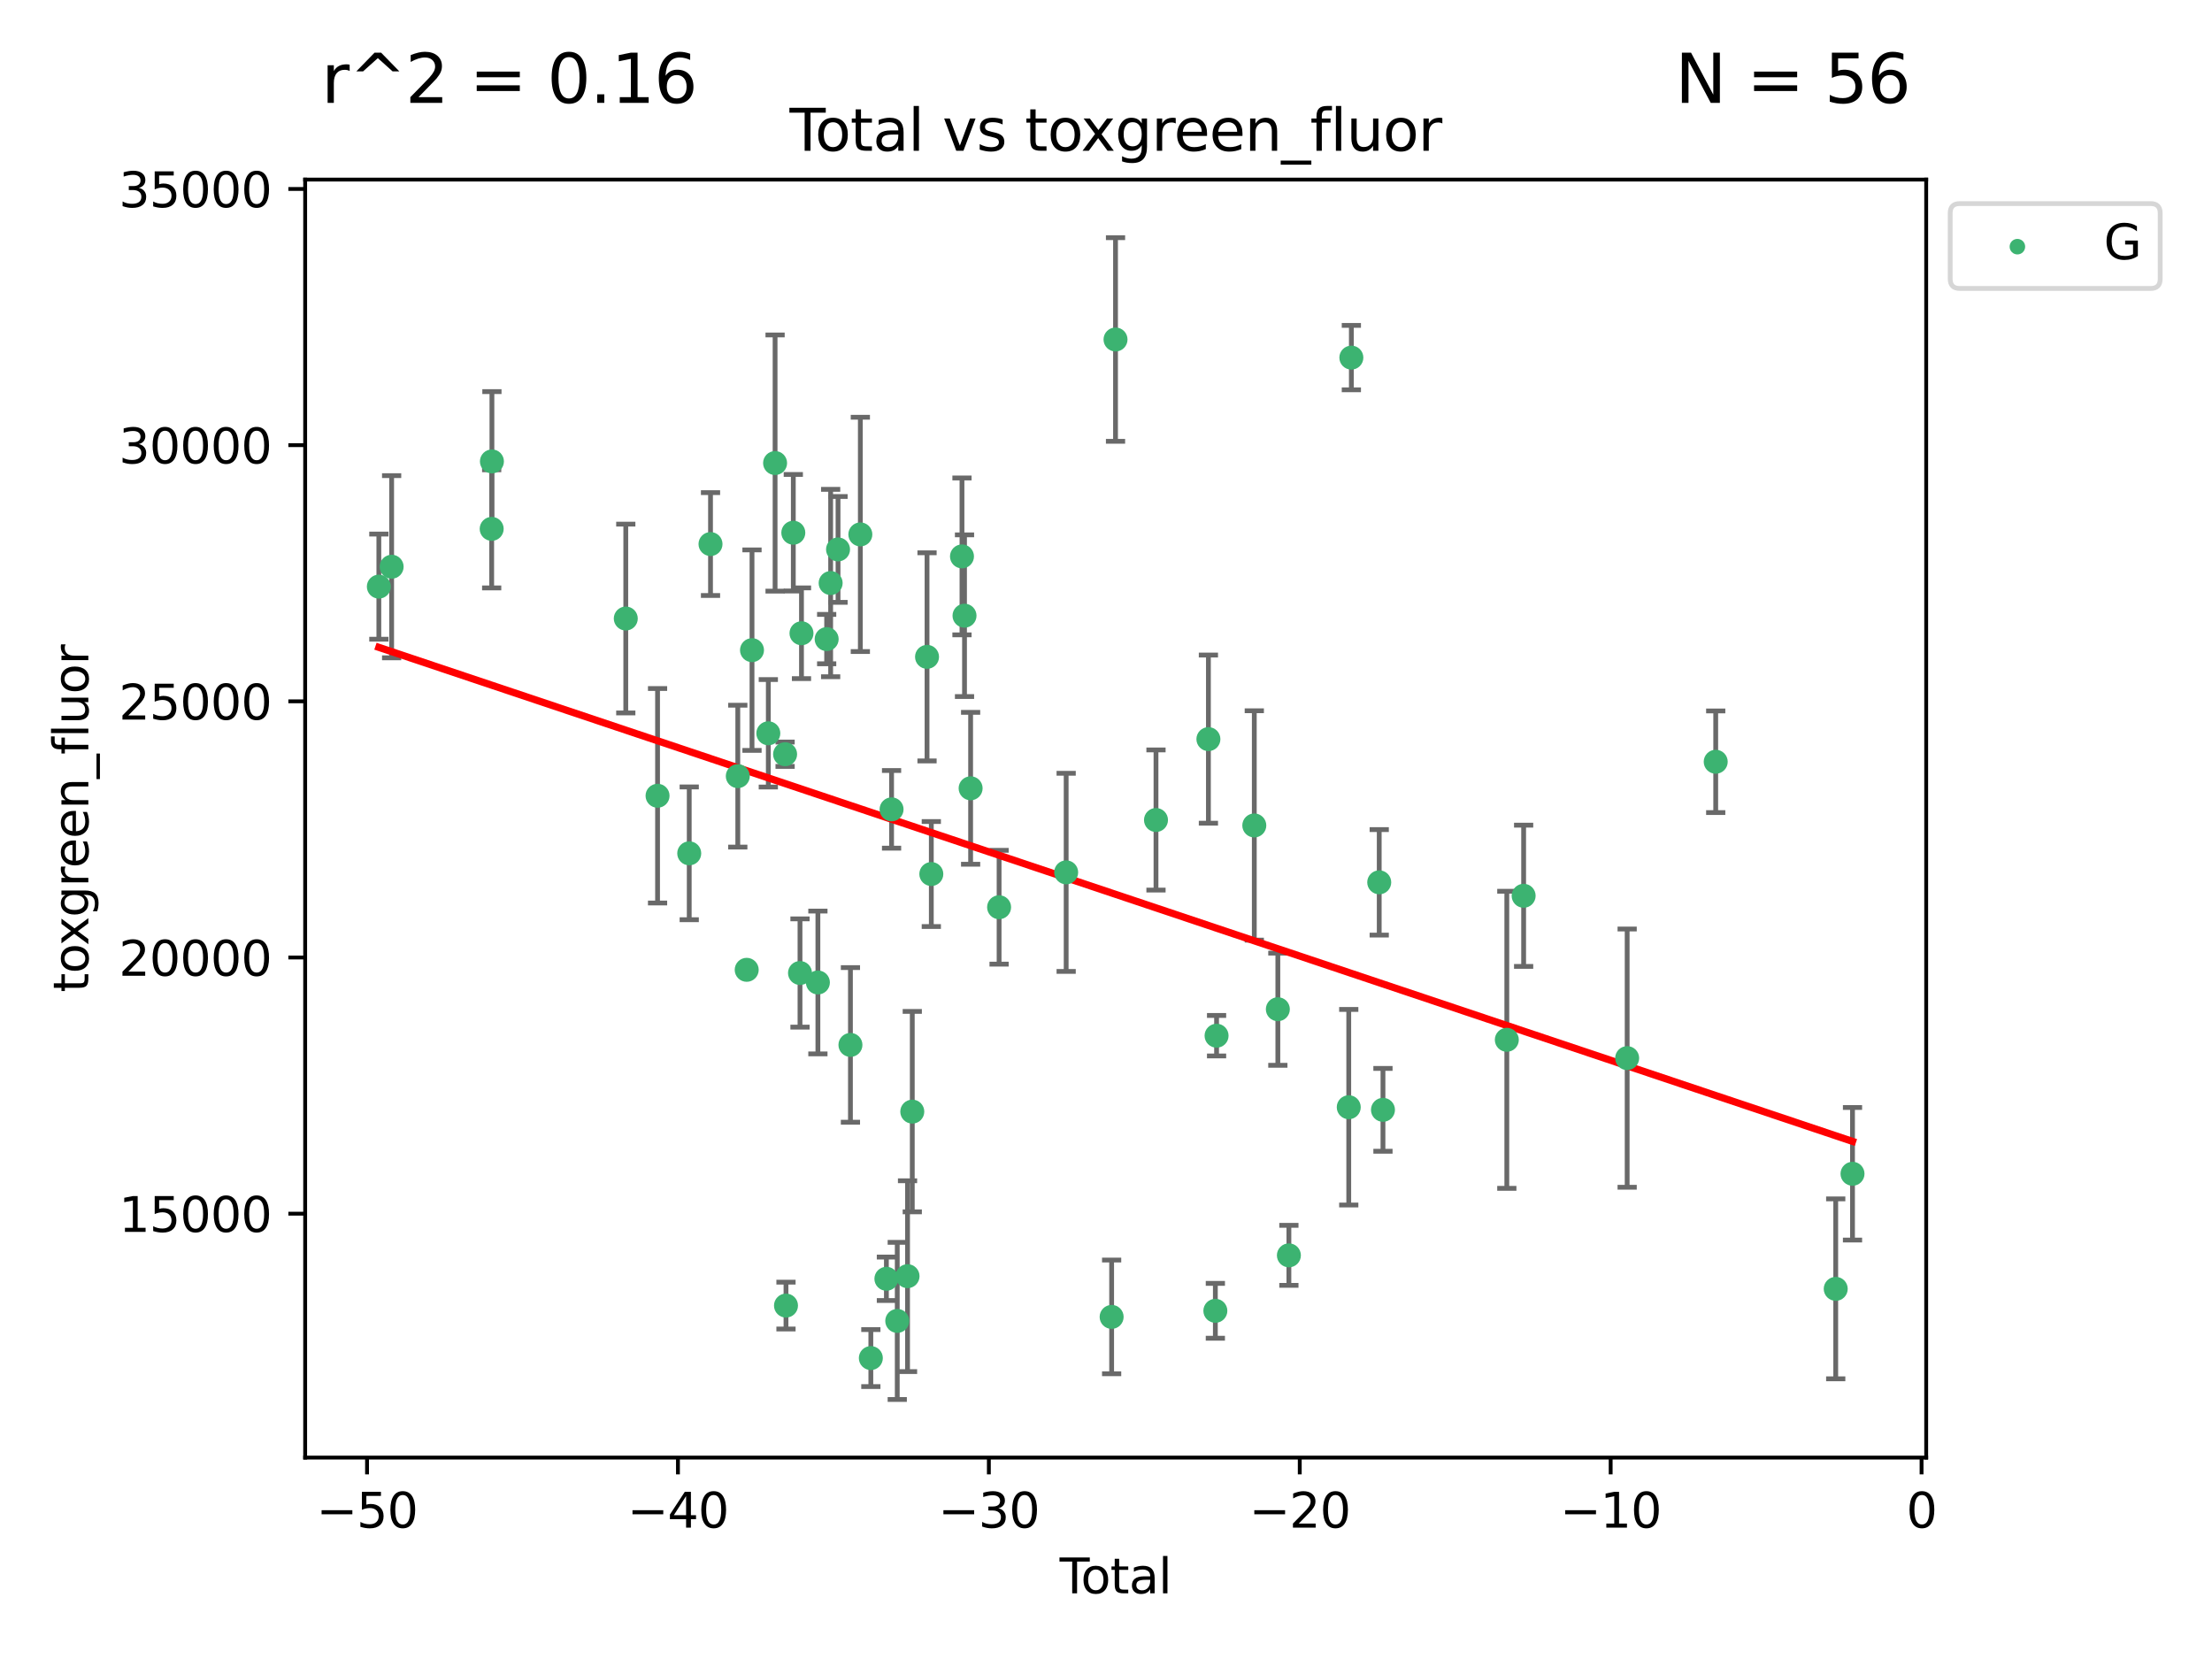 <?xml version="1.0" encoding="utf-8" standalone="no"?>
<!DOCTYPE svg PUBLIC "-//W3C//DTD SVG 1.1//EN"
  "http://www.w3.org/Graphics/SVG/1.1/DTD/svg11.dtd">
<svg xmlns:xlink="http://www.w3.org/1999/xlink" width="460.8pt" height="345.6pt" viewBox="0 0 460.8 345.6" xmlns="http://www.w3.org/2000/svg" version="1.1">
 <defs>
  <style type="text/css">*{stroke-linejoin: round; stroke-linecap: butt}</style>
 </defs>
 <g id="figure_1">
  <g id="patch_1">
   <path d="M 0 345.6 
L 460.8 345.6 
L 460.8 0 
L 0 0 
z
" style="fill: #ffffff"/>
  </g>
  <g id="axes_1">
   <g id="patch_2">
    <path d="M 63.571 303.64 
L 401.26 303.64 
L 401.26 37.411 
L 63.571 37.411 
z
" style="fill: #ffffff"/>
   </g>
   <g id="PathCollection_1">
    <defs>
     <path id="m54351782ef" d="M 0 1.118 
C 0.297 1.118 0.581 1 0.791 0.791 
C 1 0.581 1.118 0.297 1.118 0 
C 1.118 -0.297 1 -0.581 0.791 -0.791 
C 0.581 -1 0.297 -1.118 0 -1.118 
C -0.297 -1.118 -0.581 -1 -0.791 -0.791 
C -1 -0.581 -1.118 -0.297 -1.118 0 
C -1.118 0.297 -1 0.581 -0.791 0.791 
C -0.581 1 -0.297 1.118 0 1.118 
z
" style="stroke: #3cb371"/>
    </defs>
    <g clip-path="url(#pcb2fbadc95)">
     <use xlink:href="#m54351782ef" x="78.921" y="122.205" style="fill: #3cb371; stroke: #3cb371"/>
     <use xlink:href="#m54351782ef" x="81.585" y="118.06" style="fill: #3cb371; stroke: #3cb371"/>
     <use xlink:href="#m54351782ef" x="102.426" y="110.173" style="fill: #3cb371; stroke: #3cb371"/>
     <use xlink:href="#m54351782ef" x="102.476" y="96.122" style="fill: #3cb371; stroke: #3cb371"/>
     <use xlink:href="#m54351782ef" x="130.362" y="128.851" style="fill: #3cb371; stroke: #3cb371"/>
     <use xlink:href="#m54351782ef" x="136.981" y="165.771" style="fill: #3cb371; stroke: #3cb371"/>
     <use xlink:href="#m54351782ef" x="143.58" y="177.765" style="fill: #3cb371; stroke: #3cb371"/>
     <use xlink:href="#m54351782ef" x="148.013" y="113.337" style="fill: #3cb371; stroke: #3cb371"/>
     <use xlink:href="#m54351782ef" x="153.697" y="161.683" style="fill: #3cb371; stroke: #3cb371"/>
     <use xlink:href="#m54351782ef" x="155.551" y="202.031" style="fill: #3cb371; stroke: #3cb371"/>
     <use xlink:href="#m54351782ef" x="156.656" y="135.439" style="fill: #3cb371; stroke: #3cb371"/>
     <use xlink:href="#m54351782ef" x="160.055" y="152.759" style="fill: #3cb371; stroke: #3cb371"/>
     <use xlink:href="#m54351782ef" x="161.465" y="96.462" style="fill: #3cb371; stroke: #3cb371"/>
     <use xlink:href="#m54351782ef" x="163.55" y="157.12" style="fill: #3cb371; stroke: #3cb371"/>
     <use xlink:href="#m54351782ef" x="163.736" y="271.977" style="fill: #3cb371; stroke: #3cb371"/>
     <use xlink:href="#m54351782ef" x="165.261" y="110.976" style="fill: #3cb371; stroke: #3cb371"/>
     <use xlink:href="#m54351782ef" x="166.655" y="202.696" style="fill: #3cb371; stroke: #3cb371"/>
     <use xlink:href="#m54351782ef" x="166.964" y="131.919" style="fill: #3cb371; stroke: #3cb371"/>
     <use xlink:href="#m54351782ef" x="170.383" y="204.667" style="fill: #3cb371; stroke: #3cb371"/>
     <use xlink:href="#m54351782ef" x="172.208" y="133.135" style="fill: #3cb371; stroke: #3cb371"/>
     <use xlink:href="#m54351782ef" x="173.039" y="121.458" style="fill: #3cb371; stroke: #3cb371"/>
     <use xlink:href="#m54351782ef" x="174.578" y="114.455" style="fill: #3cb371; stroke: #3cb371"/>
     <use xlink:href="#m54351782ef" x="177.162" y="217.675" style="fill: #3cb371; stroke: #3cb371"/>
     <use xlink:href="#m54351782ef" x="179.225" y="111.326" style="fill: #3cb371; stroke: #3cb371"/>
     <use xlink:href="#m54351782ef" x="181.412" y="282.91" style="fill: #3cb371; stroke: #3cb371"/>
     <use xlink:href="#m54351782ef" x="184.653" y="266.394" style="fill: #3cb371; stroke: #3cb371"/>
     <use xlink:href="#m54351782ef" x="185.73" y="168.602" style="fill: #3cb371; stroke: #3cb371"/>
     <use xlink:href="#m54351782ef" x="186.915" y="275.172" style="fill: #3cb371; stroke: #3cb371"/>
     <use xlink:href="#m54351782ef" x="189.057" y="265.85" style="fill: #3cb371; stroke: #3cb371"/>
     <use xlink:href="#m54351782ef" x="190.045" y="231.571" style="fill: #3cb371; stroke: #3cb371"/>
     <use xlink:href="#m54351782ef" x="193.118" y="136.835" style="fill: #3cb371; stroke: #3cb371"/>
     <use xlink:href="#m54351782ef" x="194.01" y="182.076" style="fill: #3cb371; stroke: #3cb371"/>
     <use xlink:href="#m54351782ef" x="200.398" y="115.908" style="fill: #3cb371; stroke: #3cb371"/>
     <use xlink:href="#m54351782ef" x="200.926" y="128.26" style="fill: #3cb371; stroke: #3cb371"/>
     <use xlink:href="#m54351782ef" x="202.198" y="164.215" style="fill: #3cb371; stroke: #3cb371"/>
     <use xlink:href="#m54351782ef" x="208.13" y="188.993" style="fill: #3cb371; stroke: #3cb371"/>
     <use xlink:href="#m54351782ef" x="222.101" y="181.726" style="fill: #3cb371; stroke: #3cb371"/>
     <use xlink:href="#m54351782ef" x="231.574" y="274.335" style="fill: #3cb371; stroke: #3cb371"/>
     <use xlink:href="#m54351782ef" x="232.384" y="70.721" style="fill: #3cb371; stroke: #3cb371"/>
     <use xlink:href="#m54351782ef" x="240.814" y="170.823" style="fill: #3cb371; stroke: #3cb371"/>
     <use xlink:href="#m54351782ef" x="251.734" y="153.972" style="fill: #3cb371; stroke: #3cb371"/>
     <use xlink:href="#m54351782ef" x="253.181" y="273.065" style="fill: #3cb371; stroke: #3cb371"/>
     <use xlink:href="#m54351782ef" x="253.434" y="215.756" style="fill: #3cb371; stroke: #3cb371"/>
     <use xlink:href="#m54351782ef" x="261.293" y="171.956" style="fill: #3cb371; stroke: #3cb371"/>
     <use xlink:href="#m54351782ef" x="266.199" y="210.239" style="fill: #3cb371; stroke: #3cb371"/>
     <use xlink:href="#m54351782ef" x="268.5" y="261.512" style="fill: #3cb371; stroke: #3cb371"/>
     <use xlink:href="#m54351782ef" x="280.97" y="230.656" style="fill: #3cb371; stroke: #3cb371"/>
     <use xlink:href="#m54351782ef" x="281.512" y="74.498" style="fill: #3cb371; stroke: #3cb371"/>
     <use xlink:href="#m54351782ef" x="287.318" y="183.805" style="fill: #3cb371; stroke: #3cb371"/>
     <use xlink:href="#m54351782ef" x="288.097" y="231.199" style="fill: #3cb371; stroke: #3cb371"/>
     <use xlink:href="#m54351782ef" x="313.898" y="216.609" style="fill: #3cb371; stroke: #3cb371"/>
     <use xlink:href="#m54351782ef" x="317.401" y="186.608" style="fill: #3cb371; stroke: #3cb371"/>
     <use xlink:href="#m54351782ef" x="338.967" y="220.428" style="fill: #3cb371; stroke: #3cb371"/>
     <use xlink:href="#m54351782ef" x="357.415" y="158.687" style="fill: #3cb371; stroke: #3cb371"/>
     <use xlink:href="#m54351782ef" x="382.415" y="268.492" style="fill: #3cb371; stroke: #3cb371"/>
     <use xlink:href="#m54351782ef" x="385.911" y="244.52" style="fill: #3cb371; stroke: #3cb371"/>
    </g>
   </g>
   <g id="matplotlib.axis_1">
    <g id="xtick_1">
     <g id="line2d_1">
      <defs>
       <path id="m9e487aa5f3" d="M 0 0 
L 0 3.5 
" style="stroke: #000000; stroke-width: 0.8"/>
      </defs>
      <g>
       <use xlink:href="#m9e487aa5f3" x="76.462" y="303.64" style="stroke: #000000; stroke-width: 0.8"/>
      </g>
     </g>
     <g id="text_1">
      <!-- −50 -->
      <g transform="translate(65.909 318.238)scale(0.1 -0.1)">
       <defs>
        <path id="DejaVuSans-2212" d="M 678 2272 
L 4684 2272 
L 4684 1741 
L 678 1741 
L 678 2272 
z
" transform="scale(0.016)"/>
        <path id="DejaVuSans-35" d="M 691 4666 
L 3169 4666 
L 3169 4134 
L 1269 4134 
L 1269 2991 
Q 1406 3038 1543 3061 
Q 1681 3084 1819 3084 
Q 2600 3084 3056 2656 
Q 3513 2228 3513 1497 
Q 3513 744 3044 326 
Q 2575 -91 1722 -91 
Q 1428 -91 1123 -41 
Q 819 9 494 109 
L 494 744 
Q 775 591 1075 516 
Q 1375 441 1709 441 
Q 2250 441 2565 725 
Q 2881 1009 2881 1497 
Q 2881 1984 2565 2268 
Q 2250 2553 1709 2553 
Q 1456 2553 1204 2497 
Q 953 2441 691 2322 
L 691 4666 
z
" transform="scale(0.016)"/>
        <path id="DejaVuSans-30" d="M 2034 4250 
Q 1547 4250 1301 3770 
Q 1056 3291 1056 2328 
Q 1056 1369 1301 889 
Q 1547 409 2034 409 
Q 2525 409 2770 889 
Q 3016 1369 3016 2328 
Q 3016 3291 2770 3770 
Q 2525 4250 2034 4250 
z
M 2034 4750 
Q 2819 4750 3233 4129 
Q 3647 3509 3647 2328 
Q 3647 1150 3233 529 
Q 2819 -91 2034 -91 
Q 1250 -91 836 529 
Q 422 1150 422 2328 
Q 422 3509 836 4129 
Q 1250 4750 2034 4750 
z
" transform="scale(0.016)"/>
       </defs>
       <use xlink:href="#DejaVuSans-2212"/>
       <use xlink:href="#DejaVuSans-35" x="83.789"/>
       <use xlink:href="#DejaVuSans-30" x="147.412"/>
      </g>
     </g>
    </g>
    <g id="xtick_2">
     <g id="line2d_2">
      <g>
       <use xlink:href="#m9e487aa5f3" x="141.229" y="303.64" style="stroke: #000000; stroke-width: 0.8"/>
      </g>
     </g>
     <g id="text_2">
      <!-- −40 -->
      <g transform="translate(130.676 318.238)scale(0.1 -0.1)">
       <defs>
        <path id="DejaVuSans-34" d="M 2419 4116 
L 825 1625 
L 2419 1625 
L 2419 4116 
z
M 2253 4666 
L 3047 4666 
L 3047 1625 
L 3713 1625 
L 3713 1100 
L 3047 1100 
L 3047 0 
L 2419 0 
L 2419 1100 
L 313 1100 
L 313 1709 
L 2253 4666 
z
" transform="scale(0.016)"/>
       </defs>
       <use xlink:href="#DejaVuSans-2212"/>
       <use xlink:href="#DejaVuSans-34" x="83.789"/>
       <use xlink:href="#DejaVuSans-30" x="147.412"/>
      </g>
     </g>
    </g>
    <g id="xtick_3">
     <g id="line2d_3">
      <g>
       <use xlink:href="#m9e487aa5f3" x="205.996" y="303.64" style="stroke: #000000; stroke-width: 0.8"/>
      </g>
     </g>
     <g id="text_3">
      <!-- −30 -->
      <g transform="translate(195.444 318.238)scale(0.1 -0.1)">
       <defs>
        <path id="DejaVuSans-33" d="M 2597 2516 
Q 3050 2419 3304 2112 
Q 3559 1806 3559 1356 
Q 3559 666 3084 287 
Q 2609 -91 1734 -91 
Q 1441 -91 1130 -33 
Q 819 25 488 141 
L 488 750 
Q 750 597 1062 519 
Q 1375 441 1716 441 
Q 2309 441 2620 675 
Q 2931 909 2931 1356 
Q 2931 1769 2642 2001 
Q 2353 2234 1838 2234 
L 1294 2234 
L 1294 2753 
L 1863 2753 
Q 2328 2753 2575 2939 
Q 2822 3125 2822 3475 
Q 2822 3834 2567 4026 
Q 2313 4219 1838 4219 
Q 1578 4219 1281 4162 
Q 984 4106 628 3988 
L 628 4550 
Q 988 4650 1302 4700 
Q 1616 4750 1894 4750 
Q 2613 4750 3031 4423 
Q 3450 4097 3450 3541 
Q 3450 3153 3228 2886 
Q 3006 2619 2597 2516 
z
" transform="scale(0.016)"/>
       </defs>
       <use xlink:href="#DejaVuSans-2212"/>
       <use xlink:href="#DejaVuSans-33" x="83.789"/>
       <use xlink:href="#DejaVuSans-30" x="147.412"/>
      </g>
     </g>
    </g>
    <g id="xtick_4">
     <g id="line2d_4">
      <g>
       <use xlink:href="#m9e487aa5f3" x="270.763" y="303.64" style="stroke: #000000; stroke-width: 0.8"/>
      </g>
     </g>
     <g id="text_4">
      <!-- −20 -->
      <g transform="translate(260.211 318.238)scale(0.1 -0.1)">
       <defs>
        <path id="DejaVuSans-32" d="M 1228 531 
L 3431 531 
L 3431 0 
L 469 0 
L 469 531 
Q 828 903 1448 1529 
Q 2069 2156 2228 2338 
Q 2531 2678 2651 2914 
Q 2772 3150 2772 3378 
Q 2772 3750 2511 3984 
Q 2250 4219 1831 4219 
Q 1534 4219 1204 4116 
Q 875 4013 500 3803 
L 500 4441 
Q 881 4594 1212 4672 
Q 1544 4750 1819 4750 
Q 2544 4750 2975 4387 
Q 3406 4025 3406 3419 
Q 3406 3131 3298 2873 
Q 3191 2616 2906 2266 
Q 2828 2175 2409 1742 
Q 1991 1309 1228 531 
z
" transform="scale(0.016)"/>
       </defs>
       <use xlink:href="#DejaVuSans-2212"/>
       <use xlink:href="#DejaVuSans-32" x="83.789"/>
       <use xlink:href="#DejaVuSans-30" x="147.412"/>
      </g>
     </g>
    </g>
    <g id="xtick_5">
     <g id="line2d_5">
      <g>
       <use xlink:href="#m9e487aa5f3" x="335.531" y="303.64" style="stroke: #000000; stroke-width: 0.8"/>
      </g>
     </g>
     <g id="text_5">
      <!-- −10 -->
      <g transform="translate(324.978 318.238)scale(0.1 -0.1)">
       <defs>
        <path id="DejaVuSans-31" d="M 794 531 
L 1825 531 
L 1825 4091 
L 703 3866 
L 703 4441 
L 1819 4666 
L 2450 4666 
L 2450 531 
L 3481 531 
L 3481 0 
L 794 0 
L 794 531 
z
" transform="scale(0.016)"/>
       </defs>
       <use xlink:href="#DejaVuSans-2212"/>
       <use xlink:href="#DejaVuSans-31" x="83.789"/>
       <use xlink:href="#DejaVuSans-30" x="147.412"/>
      </g>
     </g>
    </g>
    <g id="xtick_6">
     <g id="line2d_6">
      <g>
       <use xlink:href="#m9e487aa5f3" x="400.298" y="303.64" style="stroke: #000000; stroke-width: 0.8"/>
      </g>
     </g>
     <g id="text_6">
      <!-- 0 -->
      <g transform="translate(397.117 318.238)scale(0.1 -0.1)">
       <use xlink:href="#DejaVuSans-30"/>
      </g>
     </g>
    </g>
    <g id="text_7">
     <!-- Total -->
     <g transform="translate(220.739 331.917)scale(0.1 -0.1)">
      <defs>
       <path id="DejaVuSans-54" d="M -19 4666 
L 3928 4666 
L 3928 4134 
L 2272 4134 
L 2272 0 
L 1638 0 
L 1638 4134 
L -19 4134 
L -19 4666 
z
" transform="scale(0.016)"/>
       <path id="DejaVuSans-6f" d="M 1959 3097 
Q 1497 3097 1228 2736 
Q 959 2375 959 1747 
Q 959 1119 1226 758 
Q 1494 397 1959 397 
Q 2419 397 2687 759 
Q 2956 1122 2956 1747 
Q 2956 2369 2687 2733 
Q 2419 3097 1959 3097 
z
M 1959 3584 
Q 2709 3584 3137 3096 
Q 3566 2609 3566 1747 
Q 3566 888 3137 398 
Q 2709 -91 1959 -91 
Q 1206 -91 779 398 
Q 353 888 353 1747 
Q 353 2609 779 3096 
Q 1206 3584 1959 3584 
z
" transform="scale(0.016)"/>
       <path id="DejaVuSans-74" d="M 1172 4494 
L 1172 3500 
L 2356 3500 
L 2356 3053 
L 1172 3053 
L 1172 1153 
Q 1172 725 1289 603 
Q 1406 481 1766 481 
L 2356 481 
L 2356 0 
L 1766 0 
Q 1100 0 847 248 
Q 594 497 594 1153 
L 594 3053 
L 172 3053 
L 172 3500 
L 594 3500 
L 594 4494 
L 1172 4494 
z
" transform="scale(0.016)"/>
       <path id="DejaVuSans-61" d="M 2194 1759 
Q 1497 1759 1228 1600 
Q 959 1441 959 1056 
Q 959 750 1161 570 
Q 1363 391 1709 391 
Q 2188 391 2477 730 
Q 2766 1069 2766 1631 
L 2766 1759 
L 2194 1759 
z
M 3341 1997 
L 3341 0 
L 2766 0 
L 2766 531 
Q 2569 213 2275 61 
Q 1981 -91 1556 -91 
Q 1019 -91 701 211 
Q 384 513 384 1019 
Q 384 1609 779 1909 
Q 1175 2209 1959 2209 
L 2766 2209 
L 2766 2266 
Q 2766 2663 2505 2880 
Q 2244 3097 1772 3097 
Q 1472 3097 1187 3025 
Q 903 2953 641 2809 
L 641 3341 
Q 956 3463 1253 3523 
Q 1550 3584 1831 3584 
Q 2591 3584 2966 3190 
Q 3341 2797 3341 1997 
z
" transform="scale(0.016)"/>
       <path id="DejaVuSans-6c" d="M 603 4863 
L 1178 4863 
L 1178 0 
L 603 0 
L 603 4863 
z
" transform="scale(0.016)"/>
      </defs>
      <use xlink:href="#DejaVuSans-54"/>
      <use xlink:href="#DejaVuSans-6f" x="44.084"/>
      <use xlink:href="#DejaVuSans-74" x="105.266"/>
      <use xlink:href="#DejaVuSans-61" x="144.475"/>
      <use xlink:href="#DejaVuSans-6c" x="205.754"/>
     </g>
    </g>
   </g>
   <g id="matplotlib.axis_2">
    <g id="ytick_1">
     <g id="line2d_7">
      <defs>
       <path id="ma0c375bb61" d="M 0 0 
L -3.5 0 
" style="stroke: #000000; stroke-width: 0.8"/>
      </defs>
      <g>
       <use xlink:href="#ma0c375bb61" x="63.571" y="252.829" style="stroke: #000000; stroke-width: 0.8"/>
      </g>
     </g>
     <g id="text_8">
      <!-- 15000 -->
      <g transform="translate(24.759 256.628)scale(0.1 -0.1)">
       <use xlink:href="#DejaVuSans-31"/>
       <use xlink:href="#DejaVuSans-35" x="63.623"/>
       <use xlink:href="#DejaVuSans-30" x="127.246"/>
       <use xlink:href="#DejaVuSans-30" x="190.869"/>
       <use xlink:href="#DejaVuSans-30" x="254.492"/>
      </g>
     </g>
    </g>
    <g id="ytick_2">
     <g id="line2d_8">
      <g>
       <use xlink:href="#ma0c375bb61" x="63.571" y="199.464" style="stroke: #000000; stroke-width: 0.8"/>
      </g>
     </g>
     <g id="text_9">
      <!-- 20000 -->
      <g transform="translate(24.759 203.263)scale(0.1 -0.1)">
       <use xlink:href="#DejaVuSans-32"/>
       <use xlink:href="#DejaVuSans-30" x="63.623"/>
       <use xlink:href="#DejaVuSans-30" x="127.246"/>
       <use xlink:href="#DejaVuSans-30" x="190.869"/>
       <use xlink:href="#DejaVuSans-30" x="254.492"/>
      </g>
     </g>
    </g>
    <g id="ytick_3">
     <g id="line2d_9">
      <g>
       <use xlink:href="#ma0c375bb61" x="63.571" y="146.098" style="stroke: #000000; stroke-width: 0.8"/>
      </g>
     </g>
     <g id="text_10">
      <!-- 25000 -->
      <g transform="translate(24.759 149.897)scale(0.1 -0.1)">
       <use xlink:href="#DejaVuSans-32"/>
       <use xlink:href="#DejaVuSans-35" x="63.623"/>
       <use xlink:href="#DejaVuSans-30" x="127.246"/>
       <use xlink:href="#DejaVuSans-30" x="190.869"/>
       <use xlink:href="#DejaVuSans-30" x="254.492"/>
      </g>
     </g>
    </g>
    <g id="ytick_4">
     <g id="line2d_10">
      <g>
       <use xlink:href="#ma0c375bb61" x="63.571" y="92.733" style="stroke: #000000; stroke-width: 0.8"/>
      </g>
     </g>
     <g id="text_11">
      <!-- 30000 -->
      <g transform="translate(24.759 96.532)scale(0.1 -0.1)">
       <use xlink:href="#DejaVuSans-33"/>
       <use xlink:href="#DejaVuSans-30" x="63.623"/>
       <use xlink:href="#DejaVuSans-30" x="127.246"/>
       <use xlink:href="#DejaVuSans-30" x="190.869"/>
       <use xlink:href="#DejaVuSans-30" x="254.492"/>
      </g>
     </g>
    </g>
    <g id="ytick_5">
     <g id="line2d_11">
      <g>
       <use xlink:href="#ma0c375bb61" x="63.571" y="39.367" style="stroke: #000000; stroke-width: 0.8"/>
      </g>
     </g>
     <g id="text_12">
      <!-- 35000 -->
      <g transform="translate(24.759 43.166)scale(0.1 -0.1)">
       <use xlink:href="#DejaVuSans-33"/>
       <use xlink:href="#DejaVuSans-35" x="63.623"/>
       <use xlink:href="#DejaVuSans-30" x="127.246"/>
       <use xlink:href="#DejaVuSans-30" x="190.869"/>
       <use xlink:href="#DejaVuSans-30" x="254.492"/>
      </g>
     </g>
    </g>
    <g id="text_13">
     <!-- toxgreen_fluor -->
     <g transform="translate(18.401 206.72)rotate(-90)scale(0.1 -0.1)">
      <defs>
       <path id="DejaVuSans-78" d="M 3513 3500 
L 2247 1797 
L 3578 0 
L 2900 0 
L 1881 1375 
L 863 0 
L 184 0 
L 1544 1831 
L 300 3500 
L 978 3500 
L 1906 2253 
L 2834 3500 
L 3513 3500 
z
" transform="scale(0.016)"/>
       <path id="DejaVuSans-67" d="M 2906 1791 
Q 2906 2416 2648 2759 
Q 2391 3103 1925 3103 
Q 1463 3103 1205 2759 
Q 947 2416 947 1791 
Q 947 1169 1205 825 
Q 1463 481 1925 481 
Q 2391 481 2648 825 
Q 2906 1169 2906 1791 
z
M 3481 434 
Q 3481 -459 3084 -895 
Q 2688 -1331 1869 -1331 
Q 1566 -1331 1297 -1286 
Q 1028 -1241 775 -1147 
L 775 -588 
Q 1028 -725 1275 -790 
Q 1522 -856 1778 -856 
Q 2344 -856 2625 -561 
Q 2906 -266 2906 331 
L 2906 616 
Q 2728 306 2450 153 
Q 2172 0 1784 0 
Q 1141 0 747 490 
Q 353 981 353 1791 
Q 353 2603 747 3093 
Q 1141 3584 1784 3584 
Q 2172 3584 2450 3431 
Q 2728 3278 2906 2969 
L 2906 3500 
L 3481 3500 
L 3481 434 
z
" transform="scale(0.016)"/>
       <path id="DejaVuSans-72" d="M 2631 2963 
Q 2534 3019 2420 3045 
Q 2306 3072 2169 3072 
Q 1681 3072 1420 2755 
Q 1159 2438 1159 1844 
L 1159 0 
L 581 0 
L 581 3500 
L 1159 3500 
L 1159 2956 
Q 1341 3275 1631 3429 
Q 1922 3584 2338 3584 
Q 2397 3584 2469 3576 
Q 2541 3569 2628 3553 
L 2631 2963 
z
" transform="scale(0.016)"/>
       <path id="DejaVuSans-65" d="M 3597 1894 
L 3597 1613 
L 953 1613 
Q 991 1019 1311 708 
Q 1631 397 2203 397 
Q 2534 397 2845 478 
Q 3156 559 3463 722 
L 3463 178 
Q 3153 47 2828 -22 
Q 2503 -91 2169 -91 
Q 1331 -91 842 396 
Q 353 884 353 1716 
Q 353 2575 817 3079 
Q 1281 3584 2069 3584 
Q 2775 3584 3186 3129 
Q 3597 2675 3597 1894 
z
M 3022 2063 
Q 3016 2534 2758 2815 
Q 2500 3097 2075 3097 
Q 1594 3097 1305 2825 
Q 1016 2553 972 2059 
L 3022 2063 
z
" transform="scale(0.016)"/>
       <path id="DejaVuSans-6e" d="M 3513 2113 
L 3513 0 
L 2938 0 
L 2938 2094 
Q 2938 2591 2744 2837 
Q 2550 3084 2163 3084 
Q 1697 3084 1428 2787 
Q 1159 2491 1159 1978 
L 1159 0 
L 581 0 
L 581 3500 
L 1159 3500 
L 1159 2956 
Q 1366 3272 1645 3428 
Q 1925 3584 2291 3584 
Q 2894 3584 3203 3211 
Q 3513 2838 3513 2113 
z
" transform="scale(0.016)"/>
       <path id="DejaVuSans-5f" d="M 3263 -1063 
L 3263 -1509 
L -63 -1509 
L -63 -1063 
L 3263 -1063 
z
" transform="scale(0.016)"/>
       <path id="DejaVuSans-66" d="M 2375 4863 
L 2375 4384 
L 1825 4384 
Q 1516 4384 1395 4259 
Q 1275 4134 1275 3809 
L 1275 3500 
L 2222 3500 
L 2222 3053 
L 1275 3053 
L 1275 0 
L 697 0 
L 697 3053 
L 147 3053 
L 147 3500 
L 697 3500 
L 697 3744 
Q 697 4328 969 4595 
Q 1241 4863 1831 4863 
L 2375 4863 
z
" transform="scale(0.016)"/>
       <path id="DejaVuSans-75" d="M 544 1381 
L 544 3500 
L 1119 3500 
L 1119 1403 
Q 1119 906 1312 657 
Q 1506 409 1894 409 
Q 2359 409 2629 706 
Q 2900 1003 2900 1516 
L 2900 3500 
L 3475 3500 
L 3475 0 
L 2900 0 
L 2900 538 
Q 2691 219 2414 64 
Q 2138 -91 1772 -91 
Q 1169 -91 856 284 
Q 544 659 544 1381 
z
M 1991 3584 
L 1991 3584 
z
" transform="scale(0.016)"/>
      </defs>
      <use xlink:href="#DejaVuSans-74"/>
      <use xlink:href="#DejaVuSans-6f" x="39.209"/>
      <use xlink:href="#DejaVuSans-78" x="97.266"/>
      <use xlink:href="#DejaVuSans-67" x="156.445"/>
      <use xlink:href="#DejaVuSans-72" x="219.922"/>
      <use xlink:href="#DejaVuSans-65" x="258.785"/>
      <use xlink:href="#DejaVuSans-65" x="320.309"/>
      <use xlink:href="#DejaVuSans-6e" x="381.832"/>
      <use xlink:href="#DejaVuSans-5f" x="445.211"/>
      <use xlink:href="#DejaVuSans-66" x="495.211"/>
      <use xlink:href="#DejaVuSans-6c" x="530.416"/>
      <use xlink:href="#DejaVuSans-75" x="558.199"/>
      <use xlink:href="#DejaVuSans-6f" x="621.578"/>
      <use xlink:href="#DejaVuSans-72" x="682.76"/>
     </g>
    </g>
   </g>
   <g id="LineCollection_1">
    <path d="M 78.921 133.157 
L 78.921 111.254 
" clip-path="url(#pcb2fbadc95)" style="fill: none; stroke: #696969"/>
    <path d="M 81.585 137.034 
L 81.585 99.086 
" clip-path="url(#pcb2fbadc95)" style="fill: none; stroke: #696969"/>
    <path d="M 102.426 122.476 
L 102.426 97.87 
" clip-path="url(#pcb2fbadc95)" style="fill: none; stroke: #696969"/>
    <path d="M 102.476 110.663 
L 102.476 81.58 
" clip-path="url(#pcb2fbadc95)" style="fill: none; stroke: #696969"/>
    <path d="M 130.362 148.52 
L 130.362 109.182 
" clip-path="url(#pcb2fbadc95)" style="fill: none; stroke: #696969"/>
    <path d="M 136.981 188.108 
L 136.981 143.434 
" clip-path="url(#pcb2fbadc95)" style="fill: none; stroke: #696969"/>
    <path d="M 143.58 191.594 
L 143.58 163.936 
" clip-path="url(#pcb2fbadc95)" style="fill: none; stroke: #696969"/>
    <path d="M 148.013 124.055 
L 148.013 102.62 
" clip-path="url(#pcb2fbadc95)" style="fill: none; stroke: #696969"/>
    <path d="M 153.697 176.458 
L 153.697 146.907 
" clip-path="url(#pcb2fbadc95)" style="fill: none; stroke: #696969"/>
    <path d="M 155.551 202.829 
L 155.551 201.232 
" clip-path="url(#pcb2fbadc95)" style="fill: none; stroke: #696969"/>
    <path d="M 156.656 156.322 
L 156.656 114.557 
" clip-path="url(#pcb2fbadc95)" style="fill: none; stroke: #696969"/>
    <path d="M 160.055 163.955 
L 160.055 141.562 
" clip-path="url(#pcb2fbadc95)" style="fill: none; stroke: #696969"/>
    <path d="M 161.465 123.148 
L 161.465 69.776 
" clip-path="url(#pcb2fbadc95)" style="fill: none; stroke: #696969"/>
    <path d="M 163.55 159.657 
L 163.55 154.583 
" clip-path="url(#pcb2fbadc95)" style="fill: none; stroke: #696969"/>
    <path d="M 163.736 276.858 
L 163.736 267.096 
" clip-path="url(#pcb2fbadc95)" style="fill: none; stroke: #696969"/>
    <path d="M 165.261 123.112 
L 165.261 98.84 
" clip-path="url(#pcb2fbadc95)" style="fill: none; stroke: #696969"/>
    <path d="M 166.655 213.972 
L 166.655 191.42 
" clip-path="url(#pcb2fbadc95)" style="fill: none; stroke: #696969"/>
    <path d="M 166.964 141.367 
L 166.964 122.472 
" clip-path="url(#pcb2fbadc95)" style="fill: none; stroke: #696969"/>
    <path d="M 170.383 219.541 
L 170.383 189.794 
" clip-path="url(#pcb2fbadc95)" style="fill: none; stroke: #696969"/>
    <path d="M 172.208 138.276 
L 172.208 127.994 
" clip-path="url(#pcb2fbadc95)" style="fill: none; stroke: #696969"/>
    <path d="M 173.039 140.976 
L 173.039 101.94 
" clip-path="url(#pcb2fbadc95)" style="fill: none; stroke: #696969"/>
    <path d="M 174.578 125.479 
L 174.578 103.432 
" clip-path="url(#pcb2fbadc95)" style="fill: none; stroke: #696969"/>
    <path d="M 177.162 233.781 
L 177.162 201.57 
" clip-path="url(#pcb2fbadc95)" style="fill: none; stroke: #696969"/>
    <path d="M 179.225 135.731 
L 179.225 86.921 
" clip-path="url(#pcb2fbadc95)" style="fill: none; stroke: #696969"/>
    <path d="M 181.412 288.845 
L 181.412 276.976 
" clip-path="url(#pcb2fbadc95)" style="fill: none; stroke: #696969"/>
    <path d="M 184.653 270.917 
L 184.653 261.871 
" clip-path="url(#pcb2fbadc95)" style="fill: none; stroke: #696969"/>
    <path d="M 185.73 176.69 
L 185.73 160.514 
" clip-path="url(#pcb2fbadc95)" style="fill: none; stroke: #696969"/>
    <path d="M 186.915 291.539 
L 186.915 258.805 
" clip-path="url(#pcb2fbadc95)" style="fill: none; stroke: #696969"/>
    <path d="M 189.057 285.723 
L 189.057 245.978 
" clip-path="url(#pcb2fbadc95)" style="fill: none; stroke: #696969"/>
    <path d="M 190.045 252.449 
L 190.045 210.693 
" clip-path="url(#pcb2fbadc95)" style="fill: none; stroke: #696969"/>
    <path d="M 193.118 158.516 
L 193.118 115.154 
" clip-path="url(#pcb2fbadc95)" style="fill: none; stroke: #696969"/>
    <path d="M 194.01 193.014 
L 194.01 171.138 
" clip-path="url(#pcb2fbadc95)" style="fill: none; stroke: #696969"/>
    <path d="M 200.398 132.248 
L 200.398 99.568 
" clip-path="url(#pcb2fbadc95)" style="fill: none; stroke: #696969"/>
    <path d="M 200.926 145.102 
L 200.926 111.419 
" clip-path="url(#pcb2fbadc95)" style="fill: none; stroke: #696969"/>
    <path d="M 202.198 180.035 
L 202.198 148.395 
" clip-path="url(#pcb2fbadc95)" style="fill: none; stroke: #696969"/>
    <path d="M 208.13 200.849 
L 208.13 177.138 
" clip-path="url(#pcb2fbadc95)" style="fill: none; stroke: #696969"/>
    <path d="M 222.101 202.364 
L 222.101 161.088 
" clip-path="url(#pcb2fbadc95)" style="fill: none; stroke: #696969"/>
    <path d="M 231.574 286.182 
L 231.574 262.489 
" clip-path="url(#pcb2fbadc95)" style="fill: none; stroke: #696969"/>
    <path d="M 232.384 91.93 
L 232.384 49.513 
" clip-path="url(#pcb2fbadc95)" style="fill: none; stroke: #696969"/>
    <path d="M 240.814 185.424 
L 240.814 156.221 
" clip-path="url(#pcb2fbadc95)" style="fill: none; stroke: #696969"/>
    <path d="M 251.734 171.485 
L 251.734 136.46 
" clip-path="url(#pcb2fbadc95)" style="fill: none; stroke: #696969"/>
    <path d="M 253.181 278.778 
L 253.181 267.351 
" clip-path="url(#pcb2fbadc95)" style="fill: none; stroke: #696969"/>
    <path d="M 253.434 219.975 
L 253.434 211.537 
" clip-path="url(#pcb2fbadc95)" style="fill: none; stroke: #696969"/>
    <path d="M 261.293 195.848 
L 261.293 148.065 
" clip-path="url(#pcb2fbadc95)" style="fill: none; stroke: #696969"/>
    <path d="M 266.199 221.922 
L 266.199 198.557 
" clip-path="url(#pcb2fbadc95)" style="fill: none; stroke: #696969"/>
    <path d="M 268.5 267.765 
L 268.5 255.26 
" clip-path="url(#pcb2fbadc95)" style="fill: none; stroke: #696969"/>
    <path d="M 280.97 251.025 
L 280.97 210.286 
" clip-path="url(#pcb2fbadc95)" style="fill: none; stroke: #696969"/>
    <path d="M 281.512 81.207 
L 281.512 67.79 
" clip-path="url(#pcb2fbadc95)" style="fill: none; stroke: #696969"/>
    <path d="M 287.318 194.792 
L 287.318 172.819 
" clip-path="url(#pcb2fbadc95)" style="fill: none; stroke: #696969"/>
    <path d="M 288.097 239.823 
L 288.097 222.574 
" clip-path="url(#pcb2fbadc95)" style="fill: none; stroke: #696969"/>
    <path d="M 313.898 247.555 
L 313.898 185.664 
" clip-path="url(#pcb2fbadc95)" style="fill: none; stroke: #696969"/>
    <path d="M 317.401 201.319 
L 317.401 171.897 
" clip-path="url(#pcb2fbadc95)" style="fill: none; stroke: #696969"/>
    <path d="M 338.967 247.327 
L 338.967 193.529 
" clip-path="url(#pcb2fbadc95)" style="fill: none; stroke: #696969"/>
    <path d="M 357.415 169.271 
L 357.415 148.103 
" clip-path="url(#pcb2fbadc95)" style="fill: none; stroke: #696969"/>
    <path d="M 382.415 287.234 
L 382.415 249.75 
" clip-path="url(#pcb2fbadc95)" style="fill: none; stroke: #696969"/>
    <path d="M 385.911 258.328 
L 385.911 230.713 
" clip-path="url(#pcb2fbadc95)" style="fill: none; stroke: #696969"/>
   </g>
   <g id="line2d_12">
    <defs>
     <path id="m8c622cdb94" d="M 2 0 
L -2 -0 
" style="stroke: #696969"/>
    </defs>
    <g clip-path="url(#pcb2fbadc95)">
     <use xlink:href="#m8c622cdb94" x="78.921" y="133.157" style="fill: #696969; stroke: #696969"/>
     <use xlink:href="#m8c622cdb94" x="81.585" y="137.034" style="fill: #696969; stroke: #696969"/>
     <use xlink:href="#m8c622cdb94" x="102.426" y="122.476" style="fill: #696969; stroke: #696969"/>
     <use xlink:href="#m8c622cdb94" x="102.476" y="110.663" style="fill: #696969; stroke: #696969"/>
     <use xlink:href="#m8c622cdb94" x="130.362" y="148.52" style="fill: #696969; stroke: #696969"/>
     <use xlink:href="#m8c622cdb94" x="136.981" y="188.108" style="fill: #696969; stroke: #696969"/>
     <use xlink:href="#m8c622cdb94" x="143.58" y="191.594" style="fill: #696969; stroke: #696969"/>
     <use xlink:href="#m8c622cdb94" x="148.013" y="124.055" style="fill: #696969; stroke: #696969"/>
     <use xlink:href="#m8c622cdb94" x="153.697" y="176.458" style="fill: #696969; stroke: #696969"/>
     <use xlink:href="#m8c622cdb94" x="155.551" y="202.829" style="fill: #696969; stroke: #696969"/>
     <use xlink:href="#m8c622cdb94" x="156.656" y="156.322" style="fill: #696969; stroke: #696969"/>
     <use xlink:href="#m8c622cdb94" x="160.055" y="163.955" style="fill: #696969; stroke: #696969"/>
     <use xlink:href="#m8c622cdb94" x="161.465" y="123.148" style="fill: #696969; stroke: #696969"/>
     <use xlink:href="#m8c622cdb94" x="163.55" y="159.657" style="fill: #696969; stroke: #696969"/>
     <use xlink:href="#m8c622cdb94" x="163.736" y="276.858" style="fill: #696969; stroke: #696969"/>
     <use xlink:href="#m8c622cdb94" x="165.261" y="123.112" style="fill: #696969; stroke: #696969"/>
     <use xlink:href="#m8c622cdb94" x="166.655" y="213.972" style="fill: #696969; stroke: #696969"/>
     <use xlink:href="#m8c622cdb94" x="166.964" y="141.367" style="fill: #696969; stroke: #696969"/>
     <use xlink:href="#m8c622cdb94" x="170.383" y="219.541" style="fill: #696969; stroke: #696969"/>
     <use xlink:href="#m8c622cdb94" x="172.208" y="138.276" style="fill: #696969; stroke: #696969"/>
     <use xlink:href="#m8c622cdb94" x="173.039" y="140.976" style="fill: #696969; stroke: #696969"/>
     <use xlink:href="#m8c622cdb94" x="174.578" y="125.479" style="fill: #696969; stroke: #696969"/>
     <use xlink:href="#m8c622cdb94" x="177.162" y="233.781" style="fill: #696969; stroke: #696969"/>
     <use xlink:href="#m8c622cdb94" x="179.225" y="135.731" style="fill: #696969; stroke: #696969"/>
     <use xlink:href="#m8c622cdb94" x="181.412" y="288.845" style="fill: #696969; stroke: #696969"/>
     <use xlink:href="#m8c622cdb94" x="184.653" y="270.917" style="fill: #696969; stroke: #696969"/>
     <use xlink:href="#m8c622cdb94" x="185.73" y="176.69" style="fill: #696969; stroke: #696969"/>
     <use xlink:href="#m8c622cdb94" x="186.915" y="291.539" style="fill: #696969; stroke: #696969"/>
     <use xlink:href="#m8c622cdb94" x="189.057" y="285.723" style="fill: #696969; stroke: #696969"/>
     <use xlink:href="#m8c622cdb94" x="190.045" y="252.449" style="fill: #696969; stroke: #696969"/>
     <use xlink:href="#m8c622cdb94" x="193.118" y="158.516" style="fill: #696969; stroke: #696969"/>
     <use xlink:href="#m8c622cdb94" x="194.01" y="193.014" style="fill: #696969; stroke: #696969"/>
     <use xlink:href="#m8c622cdb94" x="200.398" y="132.248" style="fill: #696969; stroke: #696969"/>
     <use xlink:href="#m8c622cdb94" x="200.926" y="145.102" style="fill: #696969; stroke: #696969"/>
     <use xlink:href="#m8c622cdb94" x="202.198" y="180.035" style="fill: #696969; stroke: #696969"/>
     <use xlink:href="#m8c622cdb94" x="208.13" y="200.849" style="fill: #696969; stroke: #696969"/>
     <use xlink:href="#m8c622cdb94" x="222.101" y="202.364" style="fill: #696969; stroke: #696969"/>
     <use xlink:href="#m8c622cdb94" x="231.574" y="286.182" style="fill: #696969; stroke: #696969"/>
     <use xlink:href="#m8c622cdb94" x="232.384" y="91.93" style="fill: #696969; stroke: #696969"/>
     <use xlink:href="#m8c622cdb94" x="240.814" y="185.424" style="fill: #696969; stroke: #696969"/>
     <use xlink:href="#m8c622cdb94" x="251.734" y="171.485" style="fill: #696969; stroke: #696969"/>
     <use xlink:href="#m8c622cdb94" x="253.181" y="278.778" style="fill: #696969; stroke: #696969"/>
     <use xlink:href="#m8c622cdb94" x="253.434" y="219.975" style="fill: #696969; stroke: #696969"/>
     <use xlink:href="#m8c622cdb94" x="261.293" y="195.848" style="fill: #696969; stroke: #696969"/>
     <use xlink:href="#m8c622cdb94" x="266.199" y="221.922" style="fill: #696969; stroke: #696969"/>
     <use xlink:href="#m8c622cdb94" x="268.5" y="267.765" style="fill: #696969; stroke: #696969"/>
     <use xlink:href="#m8c622cdb94" x="280.97" y="251.025" style="fill: #696969; stroke: #696969"/>
     <use xlink:href="#m8c622cdb94" x="281.512" y="81.207" style="fill: #696969; stroke: #696969"/>
     <use xlink:href="#m8c622cdb94" x="287.318" y="194.792" style="fill: #696969; stroke: #696969"/>
     <use xlink:href="#m8c622cdb94" x="288.097" y="239.823" style="fill: #696969; stroke: #696969"/>
     <use xlink:href="#m8c622cdb94" x="313.898" y="247.555" style="fill: #696969; stroke: #696969"/>
     <use xlink:href="#m8c622cdb94" x="317.401" y="201.319" style="fill: #696969; stroke: #696969"/>
     <use xlink:href="#m8c622cdb94" x="338.967" y="247.327" style="fill: #696969; stroke: #696969"/>
     <use xlink:href="#m8c622cdb94" x="357.415" y="169.271" style="fill: #696969; stroke: #696969"/>
     <use xlink:href="#m8c622cdb94" x="382.415" y="287.234" style="fill: #696969; stroke: #696969"/>
     <use xlink:href="#m8c622cdb94" x="385.911" y="258.328" style="fill: #696969; stroke: #696969"/>
    </g>
   </g>
   <g id="line2d_13">
    <g clip-path="url(#pcb2fbadc95)">
     <use xlink:href="#m8c622cdb94" x="78.921" y="111.254" style="fill: #696969; stroke: #696969"/>
     <use xlink:href="#m8c622cdb94" x="81.585" y="99.086" style="fill: #696969; stroke: #696969"/>
     <use xlink:href="#m8c622cdb94" x="102.426" y="97.87" style="fill: #696969; stroke: #696969"/>
     <use xlink:href="#m8c622cdb94" x="102.476" y="81.58" style="fill: #696969; stroke: #696969"/>
     <use xlink:href="#m8c622cdb94" x="130.362" y="109.182" style="fill: #696969; stroke: #696969"/>
     <use xlink:href="#m8c622cdb94" x="136.981" y="143.434" style="fill: #696969; stroke: #696969"/>
     <use xlink:href="#m8c622cdb94" x="143.58" y="163.936" style="fill: #696969; stroke: #696969"/>
     <use xlink:href="#m8c622cdb94" x="148.013" y="102.62" style="fill: #696969; stroke: #696969"/>
     <use xlink:href="#m8c622cdb94" x="153.697" y="146.907" style="fill: #696969; stroke: #696969"/>
     <use xlink:href="#m8c622cdb94" x="155.551" y="201.232" style="fill: #696969; stroke: #696969"/>
     <use xlink:href="#m8c622cdb94" x="156.656" y="114.557" style="fill: #696969; stroke: #696969"/>
     <use xlink:href="#m8c622cdb94" x="160.055" y="141.562" style="fill: #696969; stroke: #696969"/>
     <use xlink:href="#m8c622cdb94" x="161.465" y="69.776" style="fill: #696969; stroke: #696969"/>
     <use xlink:href="#m8c622cdb94" x="163.55" y="154.583" style="fill: #696969; stroke: #696969"/>
     <use xlink:href="#m8c622cdb94" x="163.736" y="267.096" style="fill: #696969; stroke: #696969"/>
     <use xlink:href="#m8c622cdb94" x="165.261" y="98.84" style="fill: #696969; stroke: #696969"/>
     <use xlink:href="#m8c622cdb94" x="166.655" y="191.42" style="fill: #696969; stroke: #696969"/>
     <use xlink:href="#m8c622cdb94" x="166.964" y="122.472" style="fill: #696969; stroke: #696969"/>
     <use xlink:href="#m8c622cdb94" x="170.383" y="189.794" style="fill: #696969; stroke: #696969"/>
     <use xlink:href="#m8c622cdb94" x="172.208" y="127.994" style="fill: #696969; stroke: #696969"/>
     <use xlink:href="#m8c622cdb94" x="173.039" y="101.94" style="fill: #696969; stroke: #696969"/>
     <use xlink:href="#m8c622cdb94" x="174.578" y="103.432" style="fill: #696969; stroke: #696969"/>
     <use xlink:href="#m8c622cdb94" x="177.162" y="201.57" style="fill: #696969; stroke: #696969"/>
     <use xlink:href="#m8c622cdb94" x="179.225" y="86.921" style="fill: #696969; stroke: #696969"/>
     <use xlink:href="#m8c622cdb94" x="181.412" y="276.976" style="fill: #696969; stroke: #696969"/>
     <use xlink:href="#m8c622cdb94" x="184.653" y="261.871" style="fill: #696969; stroke: #696969"/>
     <use xlink:href="#m8c622cdb94" x="185.73" y="160.514" style="fill: #696969; stroke: #696969"/>
     <use xlink:href="#m8c622cdb94" x="186.915" y="258.805" style="fill: #696969; stroke: #696969"/>
     <use xlink:href="#m8c622cdb94" x="189.057" y="245.978" style="fill: #696969; stroke: #696969"/>
     <use xlink:href="#m8c622cdb94" x="190.045" y="210.693" style="fill: #696969; stroke: #696969"/>
     <use xlink:href="#m8c622cdb94" x="193.118" y="115.154" style="fill: #696969; stroke: #696969"/>
     <use xlink:href="#m8c622cdb94" x="194.01" y="171.138" style="fill: #696969; stroke: #696969"/>
     <use xlink:href="#m8c622cdb94" x="200.398" y="99.568" style="fill: #696969; stroke: #696969"/>
     <use xlink:href="#m8c622cdb94" x="200.926" y="111.419" style="fill: #696969; stroke: #696969"/>
     <use xlink:href="#m8c622cdb94" x="202.198" y="148.395" style="fill: #696969; stroke: #696969"/>
     <use xlink:href="#m8c622cdb94" x="208.13" y="177.138" style="fill: #696969; stroke: #696969"/>
     <use xlink:href="#m8c622cdb94" x="222.101" y="161.088" style="fill: #696969; stroke: #696969"/>
     <use xlink:href="#m8c622cdb94" x="231.574" y="262.489" style="fill: #696969; stroke: #696969"/>
     <use xlink:href="#m8c622cdb94" x="232.384" y="49.513" style="fill: #696969; stroke: #696969"/>
     <use xlink:href="#m8c622cdb94" x="240.814" y="156.221" style="fill: #696969; stroke: #696969"/>
     <use xlink:href="#m8c622cdb94" x="251.734" y="136.46" style="fill: #696969; stroke: #696969"/>
     <use xlink:href="#m8c622cdb94" x="253.181" y="267.351" style="fill: #696969; stroke: #696969"/>
     <use xlink:href="#m8c622cdb94" x="253.434" y="211.537" style="fill: #696969; stroke: #696969"/>
     <use xlink:href="#m8c622cdb94" x="261.293" y="148.065" style="fill: #696969; stroke: #696969"/>
     <use xlink:href="#m8c622cdb94" x="266.199" y="198.557" style="fill: #696969; stroke: #696969"/>
     <use xlink:href="#m8c622cdb94" x="268.5" y="255.26" style="fill: #696969; stroke: #696969"/>
     <use xlink:href="#m8c622cdb94" x="280.97" y="210.286" style="fill: #696969; stroke: #696969"/>
     <use xlink:href="#m8c622cdb94" x="281.512" y="67.79" style="fill: #696969; stroke: #696969"/>
     <use xlink:href="#m8c622cdb94" x="287.318" y="172.819" style="fill: #696969; stroke: #696969"/>
     <use xlink:href="#m8c622cdb94" x="288.097" y="222.574" style="fill: #696969; stroke: #696969"/>
     <use xlink:href="#m8c622cdb94" x="313.898" y="185.664" style="fill: #696969; stroke: #696969"/>
     <use xlink:href="#m8c622cdb94" x="317.401" y="171.897" style="fill: #696969; stroke: #696969"/>
     <use xlink:href="#m8c622cdb94" x="338.967" y="193.529" style="fill: #696969; stroke: #696969"/>
     <use xlink:href="#m8c622cdb94" x="357.415" y="148.103" style="fill: #696969; stroke: #696969"/>
     <use xlink:href="#m8c622cdb94" x="382.415" y="249.75" style="fill: #696969; stroke: #696969"/>
     <use xlink:href="#m8c622cdb94" x="385.911" y="230.713" style="fill: #696969; stroke: #696969"/>
    </g>
   </g>
   <g id="line2d_14">
    <path d="M 78.921 134.855 
L 81.585 135.748 
L 102.426 142.734 
L 102.476 142.751 
L 130.362 152.1 
L 136.981 154.319 
L 143.58 156.531 
L 148.013 158.017 
L 153.697 159.923 
L 155.551 160.544 
L 156.656 160.914 
L 160.055 162.054 
L 161.465 162.527 
L 163.55 163.226 
L 163.736 163.288 
L 165.261 163.799 
L 166.655 164.266 
L 166.964 164.37 
L 170.383 165.516 
L 172.208 166.128 
L 173.039 166.407 
L 174.578 166.923 
L 177.162 167.789 
L 179.225 168.481 
L 181.412 169.214 
L 184.653 170.3 
L 185.73 170.661 
L 186.915 171.058 
L 189.057 171.776 
L 190.045 172.108 
L 193.118 173.138 
L 194.01 173.437 
L 200.398 175.578 
L 200.926 175.755 
L 202.198 176.182 
L 208.13 178.171 
L 222.101 182.854 
L 231.574 186.03 
L 232.384 186.301 
L 240.814 189.128 
L 251.734 192.788 
L 253.181 193.273 
L 253.434 193.358 
L 261.293 195.993 
L 266.199 197.637 
L 268.5 198.409 
L 280.97 202.589 
L 281.512 202.771 
L 287.318 204.717 
L 288.097 204.979 
L 313.898 213.628 
L 317.401 214.802 
L 338.967 222.032 
L 357.415 228.217 
L 382.415 236.598 
L 385.911 237.769 
" clip-path="url(#pcb2fbadc95)" style="fill: none; stroke: #ff0000; stroke-width: 1.5; stroke-linecap: square"/>
   </g>
   <g id="line2d_15">
    <defs>
     <path id="m856534f2e0" d="M 0 2 
C 0.53 2 1.039 1.789 1.414 1.414 
C 1.789 1.039 2 0.53 2 0 
C 2 -0.53 1.789 -1.039 1.414 -1.414 
C 1.039 -1.789 0.53 -2 0 -2 
C -0.53 -2 -1.039 -1.789 -1.414 -1.414 
C -1.789 -1.039 -2 -0.53 -2 0 
C -2 0.53 -1.789 1.039 -1.414 1.414 
C -1.039 1.789 -0.53 2 0 2 
z
" style="stroke: #3cb371"/>
    </defs>
    <g clip-path="url(#pcb2fbadc95)">
     <use xlink:href="#m856534f2e0" x="78.921" y="122.205" style="fill: #3cb371; stroke: #3cb371"/>
     <use xlink:href="#m856534f2e0" x="81.585" y="118.06" style="fill: #3cb371; stroke: #3cb371"/>
     <use xlink:href="#m856534f2e0" x="102.426" y="110.173" style="fill: #3cb371; stroke: #3cb371"/>
     <use xlink:href="#m856534f2e0" x="102.476" y="96.122" style="fill: #3cb371; stroke: #3cb371"/>
     <use xlink:href="#m856534f2e0" x="130.362" y="128.851" style="fill: #3cb371; stroke: #3cb371"/>
     <use xlink:href="#m856534f2e0" x="136.981" y="165.771" style="fill: #3cb371; stroke: #3cb371"/>
     <use xlink:href="#m856534f2e0" x="143.58" y="177.765" style="fill: #3cb371; stroke: #3cb371"/>
     <use xlink:href="#m856534f2e0" x="148.013" y="113.337" style="fill: #3cb371; stroke: #3cb371"/>
     <use xlink:href="#m856534f2e0" x="153.697" y="161.683" style="fill: #3cb371; stroke: #3cb371"/>
     <use xlink:href="#m856534f2e0" x="155.551" y="202.031" style="fill: #3cb371; stroke: #3cb371"/>
     <use xlink:href="#m856534f2e0" x="156.656" y="135.439" style="fill: #3cb371; stroke: #3cb371"/>
     <use xlink:href="#m856534f2e0" x="160.055" y="152.759" style="fill: #3cb371; stroke: #3cb371"/>
     <use xlink:href="#m856534f2e0" x="161.465" y="96.462" style="fill: #3cb371; stroke: #3cb371"/>
     <use xlink:href="#m856534f2e0" x="163.55" y="157.12" style="fill: #3cb371; stroke: #3cb371"/>
     <use xlink:href="#m856534f2e0" x="163.736" y="271.977" style="fill: #3cb371; stroke: #3cb371"/>
     <use xlink:href="#m856534f2e0" x="165.261" y="110.976" style="fill: #3cb371; stroke: #3cb371"/>
     <use xlink:href="#m856534f2e0" x="166.655" y="202.696" style="fill: #3cb371; stroke: #3cb371"/>
     <use xlink:href="#m856534f2e0" x="166.964" y="131.919" style="fill: #3cb371; stroke: #3cb371"/>
     <use xlink:href="#m856534f2e0" x="170.383" y="204.667" style="fill: #3cb371; stroke: #3cb371"/>
     <use xlink:href="#m856534f2e0" x="172.208" y="133.135" style="fill: #3cb371; stroke: #3cb371"/>
     <use xlink:href="#m856534f2e0" x="173.039" y="121.458" style="fill: #3cb371; stroke: #3cb371"/>
     <use xlink:href="#m856534f2e0" x="174.578" y="114.455" style="fill: #3cb371; stroke: #3cb371"/>
     <use xlink:href="#m856534f2e0" x="177.162" y="217.675" style="fill: #3cb371; stroke: #3cb371"/>
     <use xlink:href="#m856534f2e0" x="179.225" y="111.326" style="fill: #3cb371; stroke: #3cb371"/>
     <use xlink:href="#m856534f2e0" x="181.412" y="282.91" style="fill: #3cb371; stroke: #3cb371"/>
     <use xlink:href="#m856534f2e0" x="184.653" y="266.394" style="fill: #3cb371; stroke: #3cb371"/>
     <use xlink:href="#m856534f2e0" x="185.73" y="168.602" style="fill: #3cb371; stroke: #3cb371"/>
     <use xlink:href="#m856534f2e0" x="186.915" y="275.172" style="fill: #3cb371; stroke: #3cb371"/>
     <use xlink:href="#m856534f2e0" x="189.057" y="265.85" style="fill: #3cb371; stroke: #3cb371"/>
     <use xlink:href="#m856534f2e0" x="190.045" y="231.571" style="fill: #3cb371; stroke: #3cb371"/>
     <use xlink:href="#m856534f2e0" x="193.118" y="136.835" style="fill: #3cb371; stroke: #3cb371"/>
     <use xlink:href="#m856534f2e0" x="194.01" y="182.076" style="fill: #3cb371; stroke: #3cb371"/>
     <use xlink:href="#m856534f2e0" x="200.398" y="115.908" style="fill: #3cb371; stroke: #3cb371"/>
     <use xlink:href="#m856534f2e0" x="200.926" y="128.26" style="fill: #3cb371; stroke: #3cb371"/>
     <use xlink:href="#m856534f2e0" x="202.198" y="164.215" style="fill: #3cb371; stroke: #3cb371"/>
     <use xlink:href="#m856534f2e0" x="208.13" y="188.993" style="fill: #3cb371; stroke: #3cb371"/>
     <use xlink:href="#m856534f2e0" x="222.101" y="181.726" style="fill: #3cb371; stroke: #3cb371"/>
     <use xlink:href="#m856534f2e0" x="231.574" y="274.335" style="fill: #3cb371; stroke: #3cb371"/>
     <use xlink:href="#m856534f2e0" x="232.384" y="70.721" style="fill: #3cb371; stroke: #3cb371"/>
     <use xlink:href="#m856534f2e0" x="240.814" y="170.823" style="fill: #3cb371; stroke: #3cb371"/>
     <use xlink:href="#m856534f2e0" x="251.734" y="153.972" style="fill: #3cb371; stroke: #3cb371"/>
     <use xlink:href="#m856534f2e0" x="253.181" y="273.065" style="fill: #3cb371; stroke: #3cb371"/>
     <use xlink:href="#m856534f2e0" x="253.434" y="215.756" style="fill: #3cb371; stroke: #3cb371"/>
     <use xlink:href="#m856534f2e0" x="261.293" y="171.956" style="fill: #3cb371; stroke: #3cb371"/>
     <use xlink:href="#m856534f2e0" x="266.199" y="210.239" style="fill: #3cb371; stroke: #3cb371"/>
     <use xlink:href="#m856534f2e0" x="268.5" y="261.512" style="fill: #3cb371; stroke: #3cb371"/>
     <use xlink:href="#m856534f2e0" x="280.97" y="230.656" style="fill: #3cb371; stroke: #3cb371"/>
     <use xlink:href="#m856534f2e0" x="281.512" y="74.498" style="fill: #3cb371; stroke: #3cb371"/>
     <use xlink:href="#m856534f2e0" x="287.318" y="183.805" style="fill: #3cb371; stroke: #3cb371"/>
     <use xlink:href="#m856534f2e0" x="288.097" y="231.199" style="fill: #3cb371; stroke: #3cb371"/>
     <use xlink:href="#m856534f2e0" x="313.898" y="216.609" style="fill: #3cb371; stroke: #3cb371"/>
     <use xlink:href="#m856534f2e0" x="317.401" y="186.608" style="fill: #3cb371; stroke: #3cb371"/>
     <use xlink:href="#m856534f2e0" x="338.967" y="220.428" style="fill: #3cb371; stroke: #3cb371"/>
     <use xlink:href="#m856534f2e0" x="357.415" y="158.687" style="fill: #3cb371; stroke: #3cb371"/>
     <use xlink:href="#m856534f2e0" x="382.415" y="268.492" style="fill: #3cb371; stroke: #3cb371"/>
     <use xlink:href="#m856534f2e0" x="385.911" y="244.52" style="fill: #3cb371; stroke: #3cb371"/>
    </g>
   </g>
   <g id="patch_3">
    <path d="M 63.571 303.64 
L 63.571 37.411 
" style="fill: none; stroke: #000000; stroke-width: 0.8; stroke-linejoin: miter; stroke-linecap: square"/>
   </g>
   <g id="patch_4">
    <path d="M 401.26 303.64 
L 401.26 37.411 
" style="fill: none; stroke: #000000; stroke-width: 0.8; stroke-linejoin: miter; stroke-linecap: square"/>
   </g>
   <g id="patch_5">
    <path d="M 63.571 303.64 
L 401.26 303.64 
" style="fill: none; stroke: #000000; stroke-width: 0.8; stroke-linejoin: miter; stroke-linecap: square"/>
   </g>
   <g id="patch_6">
    <path d="M 63.571 37.411 
L 401.26 37.411 
" style="fill: none; stroke: #000000; stroke-width: 0.8; stroke-linejoin: miter; stroke-linecap: square"/>
   </g>
   <g id="text_14">
    <!-- N = 56 -->
    <g transform="translate(348.964 21.426)scale(0.14 -0.14)">
     <defs>
      <path id="DejaVuSans-4e" d="M 628 4666 
L 1478 4666 
L 3547 763 
L 3547 4666 
L 4159 4666 
L 4159 0 
L 3309 0 
L 1241 3903 
L 1241 0 
L 628 0 
L 628 4666 
z
" transform="scale(0.016)"/>
      <path id="DejaVuSans-20" transform="scale(0.016)"/>
      <path id="DejaVuSans-3d" d="M 678 2906 
L 4684 2906 
L 4684 2381 
L 678 2381 
L 678 2906 
z
M 678 1631 
L 4684 1631 
L 4684 1100 
L 678 1100 
L 678 1631 
z
" transform="scale(0.016)"/>
      <path id="DejaVuSans-36" d="M 2113 2584 
Q 1688 2584 1439 2293 
Q 1191 2003 1191 1497 
Q 1191 994 1439 701 
Q 1688 409 2113 409 
Q 2538 409 2786 701 
Q 3034 994 3034 1497 
Q 3034 2003 2786 2293 
Q 2538 2584 2113 2584 
z
M 3366 4563 
L 3366 3988 
Q 3128 4100 2886 4159 
Q 2644 4219 2406 4219 
Q 1781 4219 1451 3797 
Q 1122 3375 1075 2522 
Q 1259 2794 1537 2939 
Q 1816 3084 2150 3084 
Q 2853 3084 3261 2657 
Q 3669 2231 3669 1497 
Q 3669 778 3244 343 
Q 2819 -91 2113 -91 
Q 1303 -91 875 529 
Q 447 1150 447 2328 
Q 447 3434 972 4092 
Q 1497 4750 2381 4750 
Q 2619 4750 2861 4703 
Q 3103 4656 3366 4563 
z
" transform="scale(0.016)"/>
     </defs>
     <use xlink:href="#DejaVuSans-4e"/>
     <use xlink:href="#DejaVuSans-20" x="74.805"/>
     <use xlink:href="#DejaVuSans-3d" x="106.592"/>
     <use xlink:href="#DejaVuSans-20" x="190.381"/>
     <use xlink:href="#DejaVuSans-35" x="222.168"/>
     <use xlink:href="#DejaVuSans-36" x="285.791"/>
    </g>
   </g>
   <g id="text_15">
    <!-- r^2 = 0.16 -->
    <g transform="translate(66.948 21.426)scale(0.14 -0.14)">
     <defs>
      <path id="DejaVuSans-5e" d="M 2988 4666 
L 4684 2925 
L 4056 2925 
L 2681 4159 
L 1306 2925 
L 678 2925 
L 2375 4666 
L 2988 4666 
z
" transform="scale(0.016)"/>
      <path id="DejaVuSans-2e" d="M 684 794 
L 1344 794 
L 1344 0 
L 684 0 
L 684 794 
z
" transform="scale(0.016)"/>
     </defs>
     <use xlink:href="#DejaVuSans-72"/>
     <use xlink:href="#DejaVuSans-5e" x="41.113"/>
     <use xlink:href="#DejaVuSans-32" x="124.902"/>
     <use xlink:href="#DejaVuSans-20" x="188.525"/>
     <use xlink:href="#DejaVuSans-3d" x="220.312"/>
     <use xlink:href="#DejaVuSans-20" x="304.102"/>
     <use xlink:href="#DejaVuSans-30" x="335.889"/>
     <use xlink:href="#DejaVuSans-2e" x="399.512"/>
     <use xlink:href="#DejaVuSans-31" x="431.299"/>
     <use xlink:href="#DejaVuSans-36" x="494.922"/>
    </g>
   </g>
   <g id="text_16">
    <!-- Total vs toxgreen_fluor -->
    <g transform="translate(164.48 31.411)scale(0.12 -0.12)">
     <defs>
      <path id="DejaVuSans-76" d="M 191 3500 
L 800 3500 
L 1894 563 
L 2988 3500 
L 3597 3500 
L 2284 0 
L 1503 0 
L 191 3500 
z
" transform="scale(0.016)"/>
      <path id="DejaVuSans-73" d="M 2834 3397 
L 2834 2853 
Q 2591 2978 2328 3040 
Q 2066 3103 1784 3103 
Q 1356 3103 1142 2972 
Q 928 2841 928 2578 
Q 928 2378 1081 2264 
Q 1234 2150 1697 2047 
L 1894 2003 
Q 2506 1872 2764 1633 
Q 3022 1394 3022 966 
Q 3022 478 2636 193 
Q 2250 -91 1575 -91 
Q 1294 -91 989 -36 
Q 684 19 347 128 
L 347 722 
Q 666 556 975 473 
Q 1284 391 1588 391 
Q 1994 391 2212 530 
Q 2431 669 2431 922 
Q 2431 1156 2273 1281 
Q 2116 1406 1581 1522 
L 1381 1569 
Q 847 1681 609 1914 
Q 372 2147 372 2553 
Q 372 3047 722 3315 
Q 1072 3584 1716 3584 
Q 2034 3584 2315 3537 
Q 2597 3491 2834 3397 
z
" transform="scale(0.016)"/>
     </defs>
     <use xlink:href="#DejaVuSans-54"/>
     <use xlink:href="#DejaVuSans-6f" x="44.084"/>
     <use xlink:href="#DejaVuSans-74" x="105.266"/>
     <use xlink:href="#DejaVuSans-61" x="144.475"/>
     <use xlink:href="#DejaVuSans-6c" x="205.754"/>
     <use xlink:href="#DejaVuSans-20" x="233.537"/>
     <use xlink:href="#DejaVuSans-76" x="265.324"/>
     <use xlink:href="#DejaVuSans-73" x="324.504"/>
     <use xlink:href="#DejaVuSans-20" x="376.604"/>
     <use xlink:href="#DejaVuSans-74" x="408.391"/>
     <use xlink:href="#DejaVuSans-6f" x="447.6"/>
     <use xlink:href="#DejaVuSans-78" x="505.656"/>
     <use xlink:href="#DejaVuSans-67" x="564.836"/>
     <use xlink:href="#DejaVuSans-72" x="628.312"/>
     <use xlink:href="#DejaVuSans-65" x="667.176"/>
     <use xlink:href="#DejaVuSans-65" x="728.699"/>
     <use xlink:href="#DejaVuSans-6e" x="790.223"/>
     <use xlink:href="#DejaVuSans-5f" x="853.602"/>
     <use xlink:href="#DejaVuSans-66" x="903.602"/>
     <use xlink:href="#DejaVuSans-6c" x="938.807"/>
     <use xlink:href="#DejaVuSans-75" x="966.59"/>
     <use xlink:href="#DejaVuSans-6f" x="1029.969"/>
     <use xlink:href="#DejaVuSans-72" x="1091.15"/>
    </g>
   </g>
   <g id="legend_1">
    <g id="patch_7">
     <path d="M 408.26 60.089 
L 448.008 60.089 
Q 450.008 60.089 450.008 58.089 
L 450.008 44.411 
Q 450.008 42.411 448.008 42.411 
L 408.26 42.411 
Q 406.26 42.411 406.26 44.411 
L 406.26 58.089 
Q 406.26 60.089 408.26 60.089 
z
" style="fill: #ffffff; opacity: 0.8; stroke: #cccccc; stroke-linejoin: miter"/>
    </g>
    <g id="PathCollection_2">
     <g>
      <use xlink:href="#m54351782ef" x="420.26" y="51.385" style="fill: #3cb371; stroke: #3cb371"/>
     </g>
    </g>
    <g id="text_17">
     <!-- G -->
     <g transform="translate(438.26 54.01)scale(0.1 -0.1)">
      <defs>
       <path id="DejaVuSans-47" d="M 3809 666 
L 3809 1919 
L 2778 1919 
L 2778 2438 
L 4434 2438 
L 4434 434 
Q 4069 175 3628 42 
Q 3188 -91 2688 -91 
Q 1594 -91 976 548 
Q 359 1188 359 2328 
Q 359 3472 976 4111 
Q 1594 4750 2688 4750 
Q 3144 4750 3555 4637 
Q 3966 4525 4313 4306 
L 4313 3634 
Q 3963 3931 3569 4081 
Q 3175 4231 2741 4231 
Q 1884 4231 1454 3753 
Q 1025 3275 1025 2328 
Q 1025 1384 1454 906 
Q 1884 428 2741 428 
Q 3075 428 3337 486 
Q 3600 544 3809 666 
z
" transform="scale(0.016)"/>
      </defs>
      <use xlink:href="#DejaVuSans-47"/>
     </g>
    </g>
   </g>
  </g>
 </g>
 <defs>
  <clipPath id="pcb2fbadc95">
   <rect x="63.571" y="37.411" width="337.689" height="266.229"/>
  </clipPath>
 </defs>
</svg>
